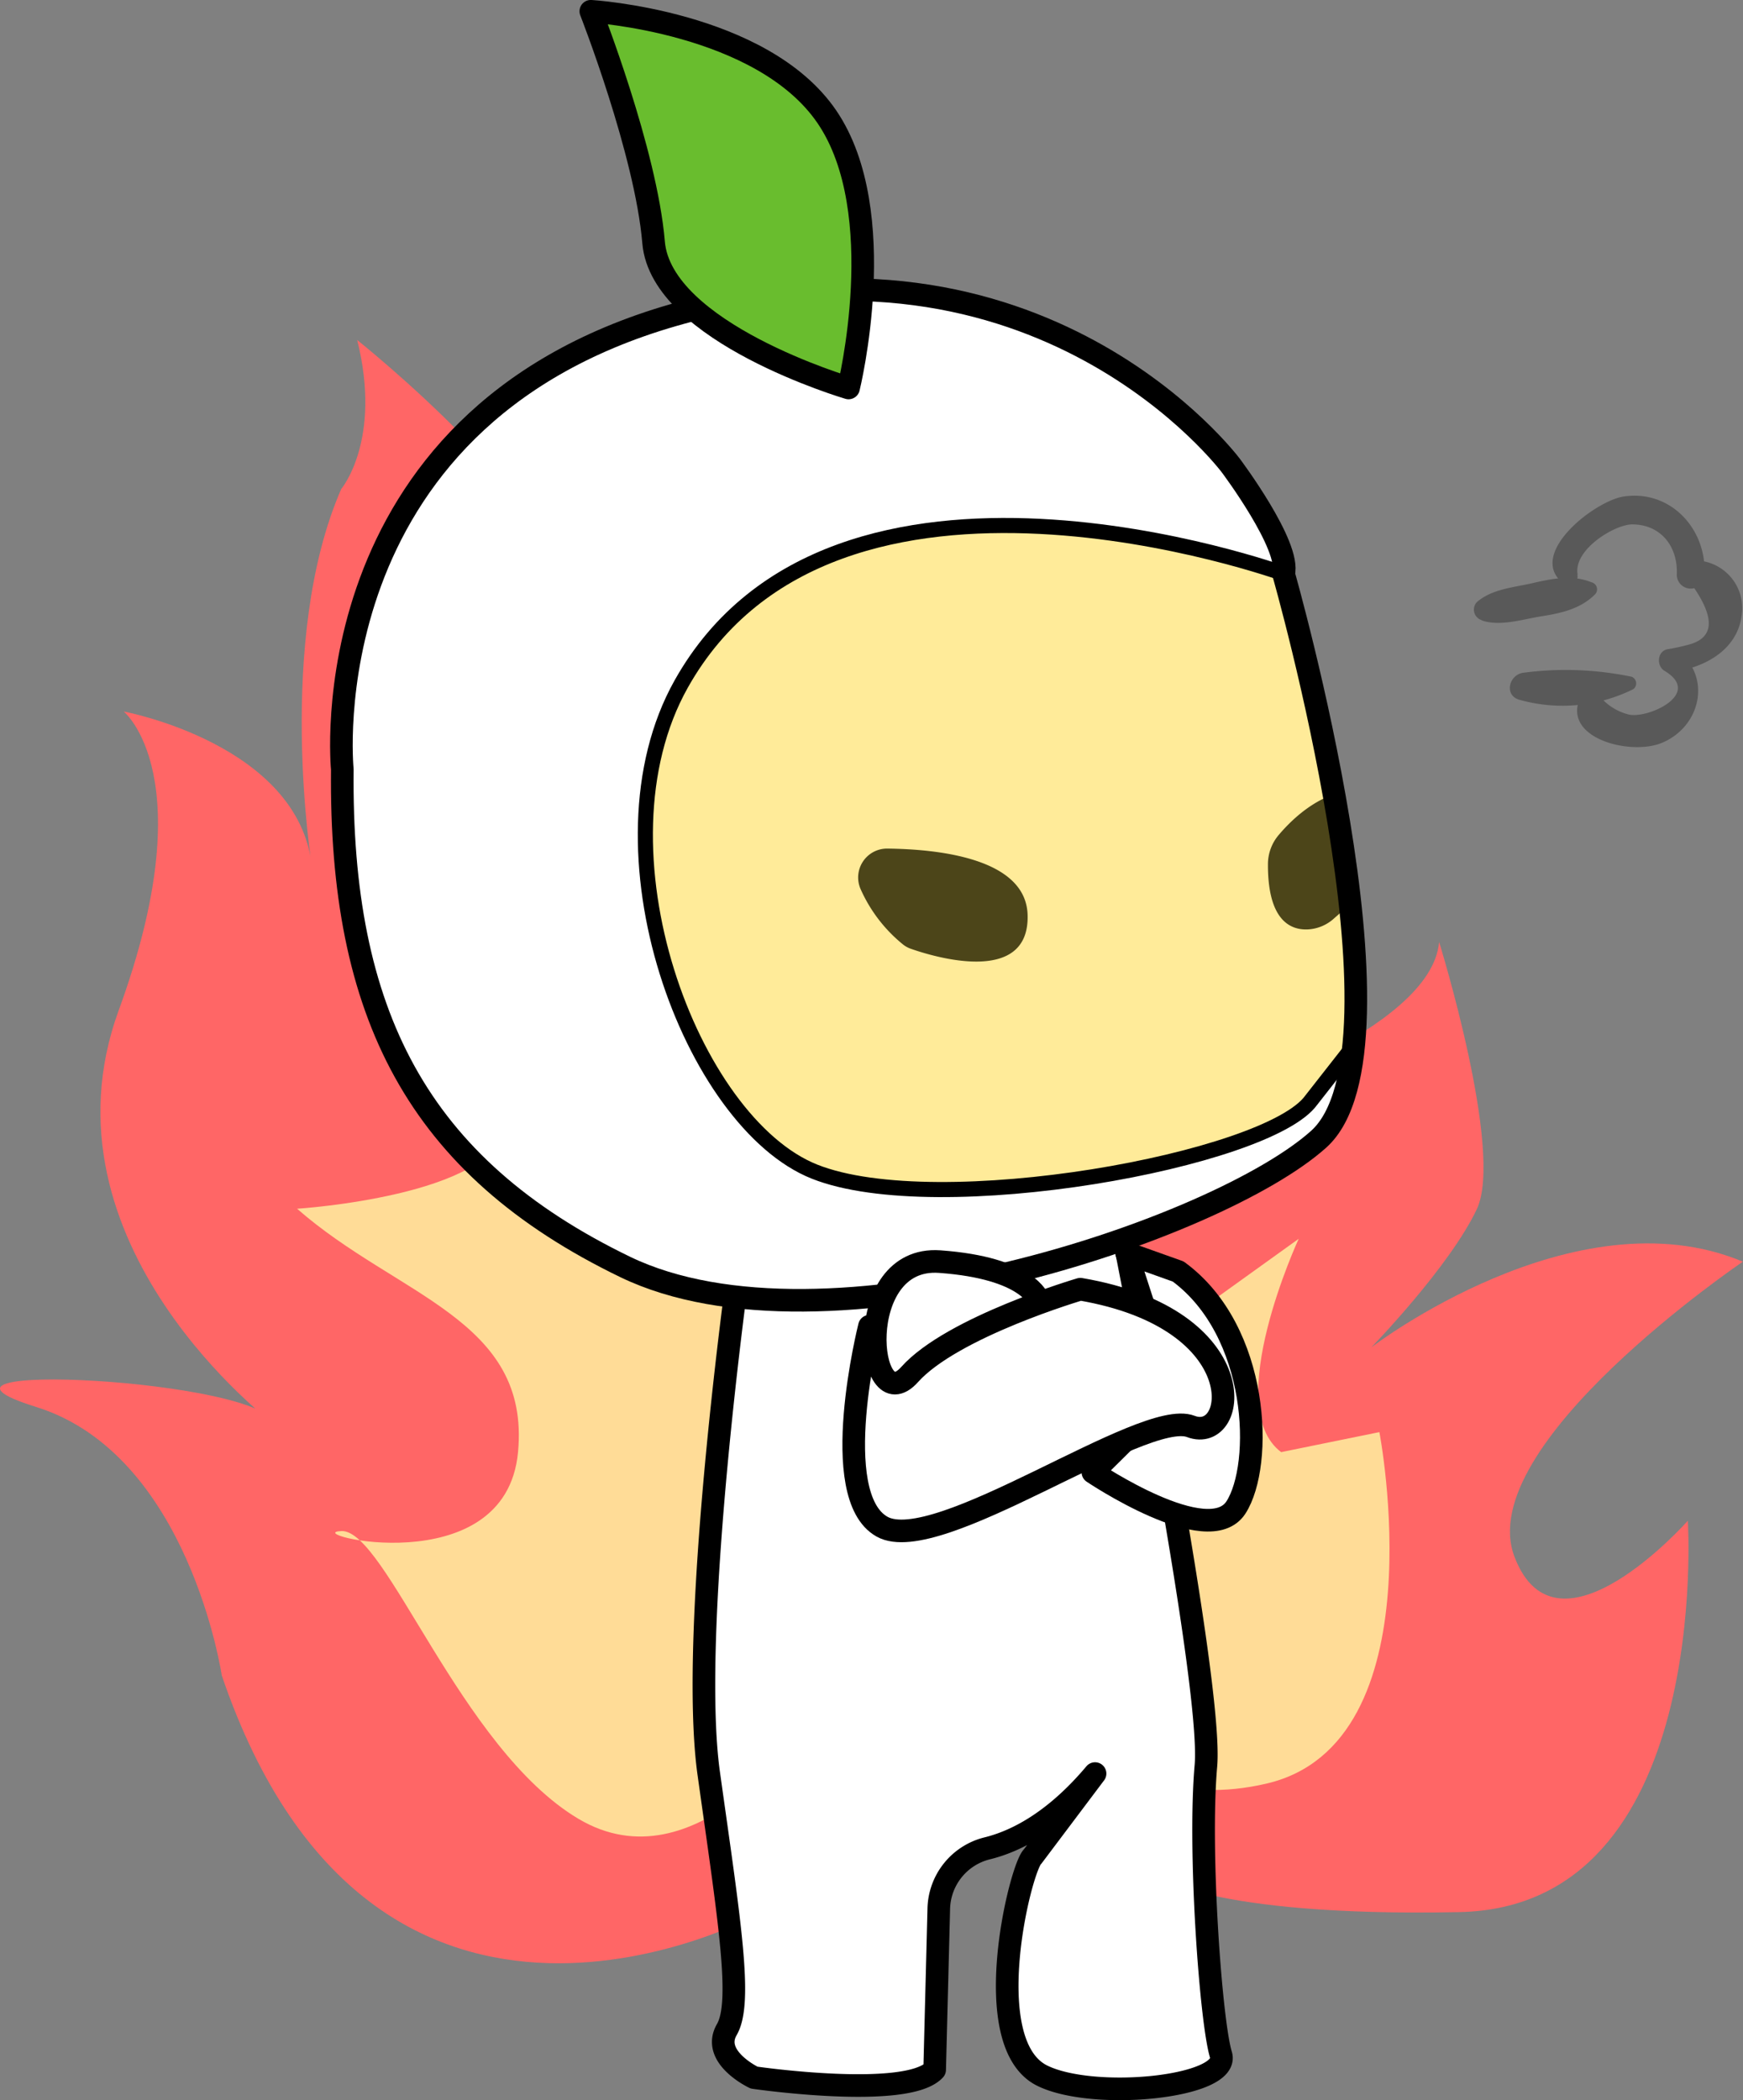 <svg xmlns="http://www.w3.org/2000/svg" xmlns:xlink="http://www.w3.org/1999/xlink" viewBox="0 0 241.35 290.8"><rect x="0" y="0" width="241.35" height="290.8" fill="#808080" stroke="none"/><defs><style>.cls-1,.cls-4{fill:#fff;}.cls-1,.cls-6,.cls-8,.cls-9{stroke:#000;stroke-linecap:round;stroke-linejoin:round;}.cls-1,.cls-8,.cls-9{stroke-width:3.13px;}.cls-2{fill:#f66;}.cls-3{fill:#ffdc97;}.cls-5{clip-path:url(#clip-path);}.cls-6{fill:#ffeb99;stroke-width:2.09px;}.cls-7{fill:#4c4519;}.cls-8{fill:none;}.cls-9{fill:#69bd2e;}.cls-10{fill:#595959;}</style><clipPath id="clip-path"><path class="cls-1" d="M47.4,106.54S42.53,58.22,93.28,43.62s77.16,20.86,77.16,20.86,8.35,11.12,7.3,15c0,0,18.77,65.73,4.87,78.25s-68.43,31-96,17.72C57.72,161.49,47.05,140.25,47.4,106.54Z"/></clipPath></defs><g id="图层_2" data-name="图层 2"><g id="图层_2-2" data-name="图层 2"><path class="cls-2" d="M105.1,265s-53.19,29.2-74.39-33c0,0-4.52-30.59-25.72-37.19s32-3.83,33,2.43c0,0-33.37-25-21.55-57.35s.69-41.37.69-41.37,24.34,4.52,26.07,21.55c0,0-5.11-31.37,4.05-52.36,0,0,5.69-6.73,2.21-20.63,0,0,29.2,23.25,28.85,36s89.33,69.49,89.33,69.49,30.59-9.75,31.63-22.14c0,0,9,29,5.22,37s-14.6,19.13-14.6,19.13,28.15-21.62,51.44-11.86c0,0-37.52,25.4-31.62,40.87s24-5,24-5,3.44,53.48-31.63,54.19-42.41-5.21-42.41-5.21l-8.34-27.81Z"/><path class="cls-3" d="M111.35,239.32s-14.94,22.25-31.28,12.51S53.4,211.74,47.27,212,70,219.51,71.73,201.08,55,179.53,41.14,167.37c0,0,27.46-1.74,28.85-11.48s-4.17-18.07-4.17-18.07L151.33,192l28.5-20.47s-10.78,23.29-2.43,29.54L191,198.3s8.34,43.1-15.64,48.67-33-17-33-17Z"/><path class="cls-1" d="M102.32,175.36s-7,50.06-4.18,70.22,4.72,31.63,2.5,35.45,3.78,6.65,3.78,6.65,21.18,3.08,25-1.09l.57-22.25a8.82,8.82,0,0,1,6.64-8.39c3.93-.95,9.3-3.6,15-10.37L143,257.05c-1.69,1.48-7.69,25.84,1.28,30.34,7.09,3.55,26.17,1.64,24.78-2.88s-3.12-28.16-2.08-40-12.17-77.16-12.17-77.16Z"/><path class="cls-4" d="M47.4,106.54S42.53,58.22,93.28,43.62s77.16,20.86,77.16,20.86,8.35,11.12,7.3,15c0,0,18.77,65.73,4.87,78.25s-68.43,31-96,17.72C57.72,161.49,47.05,140.25,47.4,106.54Z"/><g class="cls-5"><path class="cls-6" d="M177.74,79.43s-62.2-22.55-83.42,15.29c-12.86,22.94,1.43,60.73,18.46,67.51s62.85-1.59,68.79-9.9l9.73-12.42-7.65-67.09Z"/><path class="cls-7" d="M175.57,119.64a6.24,6.24,0,0,1,1.47-4c2.47-2.93,8.06-8.15,15-5.62,8,2.93-3.69,14-7.33,17.16a5.8,5.8,0,0,1-3.6,1.51C178.69,128.81,175.53,127.46,175.57,119.64Z"/></g><path class="cls-8" d="M47.4,106.54S42.53,58.22,93.28,43.62s77.16,20.86,77.16,20.86,8.35,11.12,7.3,15c0,0,18.77,65.73,4.87,78.25s-68.43,31-96,17.72C57.72,161.49,47.05,140.25,47.4,106.54Z"/><path class="cls-9" d="M81.81,1.56s7.64,19.47,8.69,32,27,20.16,27,20.16,6-24.33-3-37.54S81.81,1.56,81.81,1.56Z"/><path class="cls-1" d="M151.33,203.86s16,10.78,19.81,4.87,3.27-24.43-8-32.67L156,173.51,162.3,193Z"/><path class="cls-1" d="M120.39,183.64s-5.91,23.45,1.74,27.75,36.15-16.41,42.75-13.88,9-14.85-15.29-19c0,0-17.73,5.21-23.64,11.82s-8.12-16.52,4.17-15.64S143.79,180,143.79,180"/><path class="cls-7" d="M119.17,123.12a4,4,0,0,1,3.62-5.62c7.2.07,19.26,1.36,19.5,9.17.31,9.94-13.18,5.75-16.12,4.72a3.69,3.69,0,0,1-1.09-.58A20.61,20.61,0,0,1,119.17,123.12Z"/><path class="cls-10" d="M205.18,85.91c2.58.87,5.68-.17,8.29-.58s5.36-1,7.36-3a1,1,0,0,0-.45-1.7c-2.64-1.08-5.46-.51-8.16.11s-5.59.81-7.7,2.61a1.52,1.52,0,0,0,.66,2.52Z"/><path class="cls-10" d="M210.45,96.91a22,22,0,0,0,15.72-1.49,1,1,0,0,0-.22-1.71,44.91,44.91,0,0,0-15-.56c-2,.24-2.76,3.17-.51,3.76Z"/><path class="cls-10" d="M218.45,79.55c-.62-3.44,5.12-6.92,7.54-6.94,4,0,6.39,3.09,6.19,7a1.93,1.93,0,0,0,2.42,1.83q4.47,6.59-1,7.88c-.89.24-1.8.43-2.71.58-1.45.28-1.54,2.34-.39,3,5.41,3.25-2.61,6.78-5.12,6a7.63,7.63,0,0,1-4.62-3.57.71.71,0,0,0-1.2,0c-4.7,6.5,5.85,9.47,10.54,7.54,5.44-2.25,7-9.24,2.07-12.88l-.84,3.09c4.44-.52,9.17-2.91,9.83-7.82a6.61,6.61,0,0,0-7.09-7.64L236,79.61c.39-6.27-4.63-11.84-11.17-10.86-4,.6-13.45,7.94-8.41,12a1.23,1.23,0,0,0,2-1.18Z"/></g></g></svg>